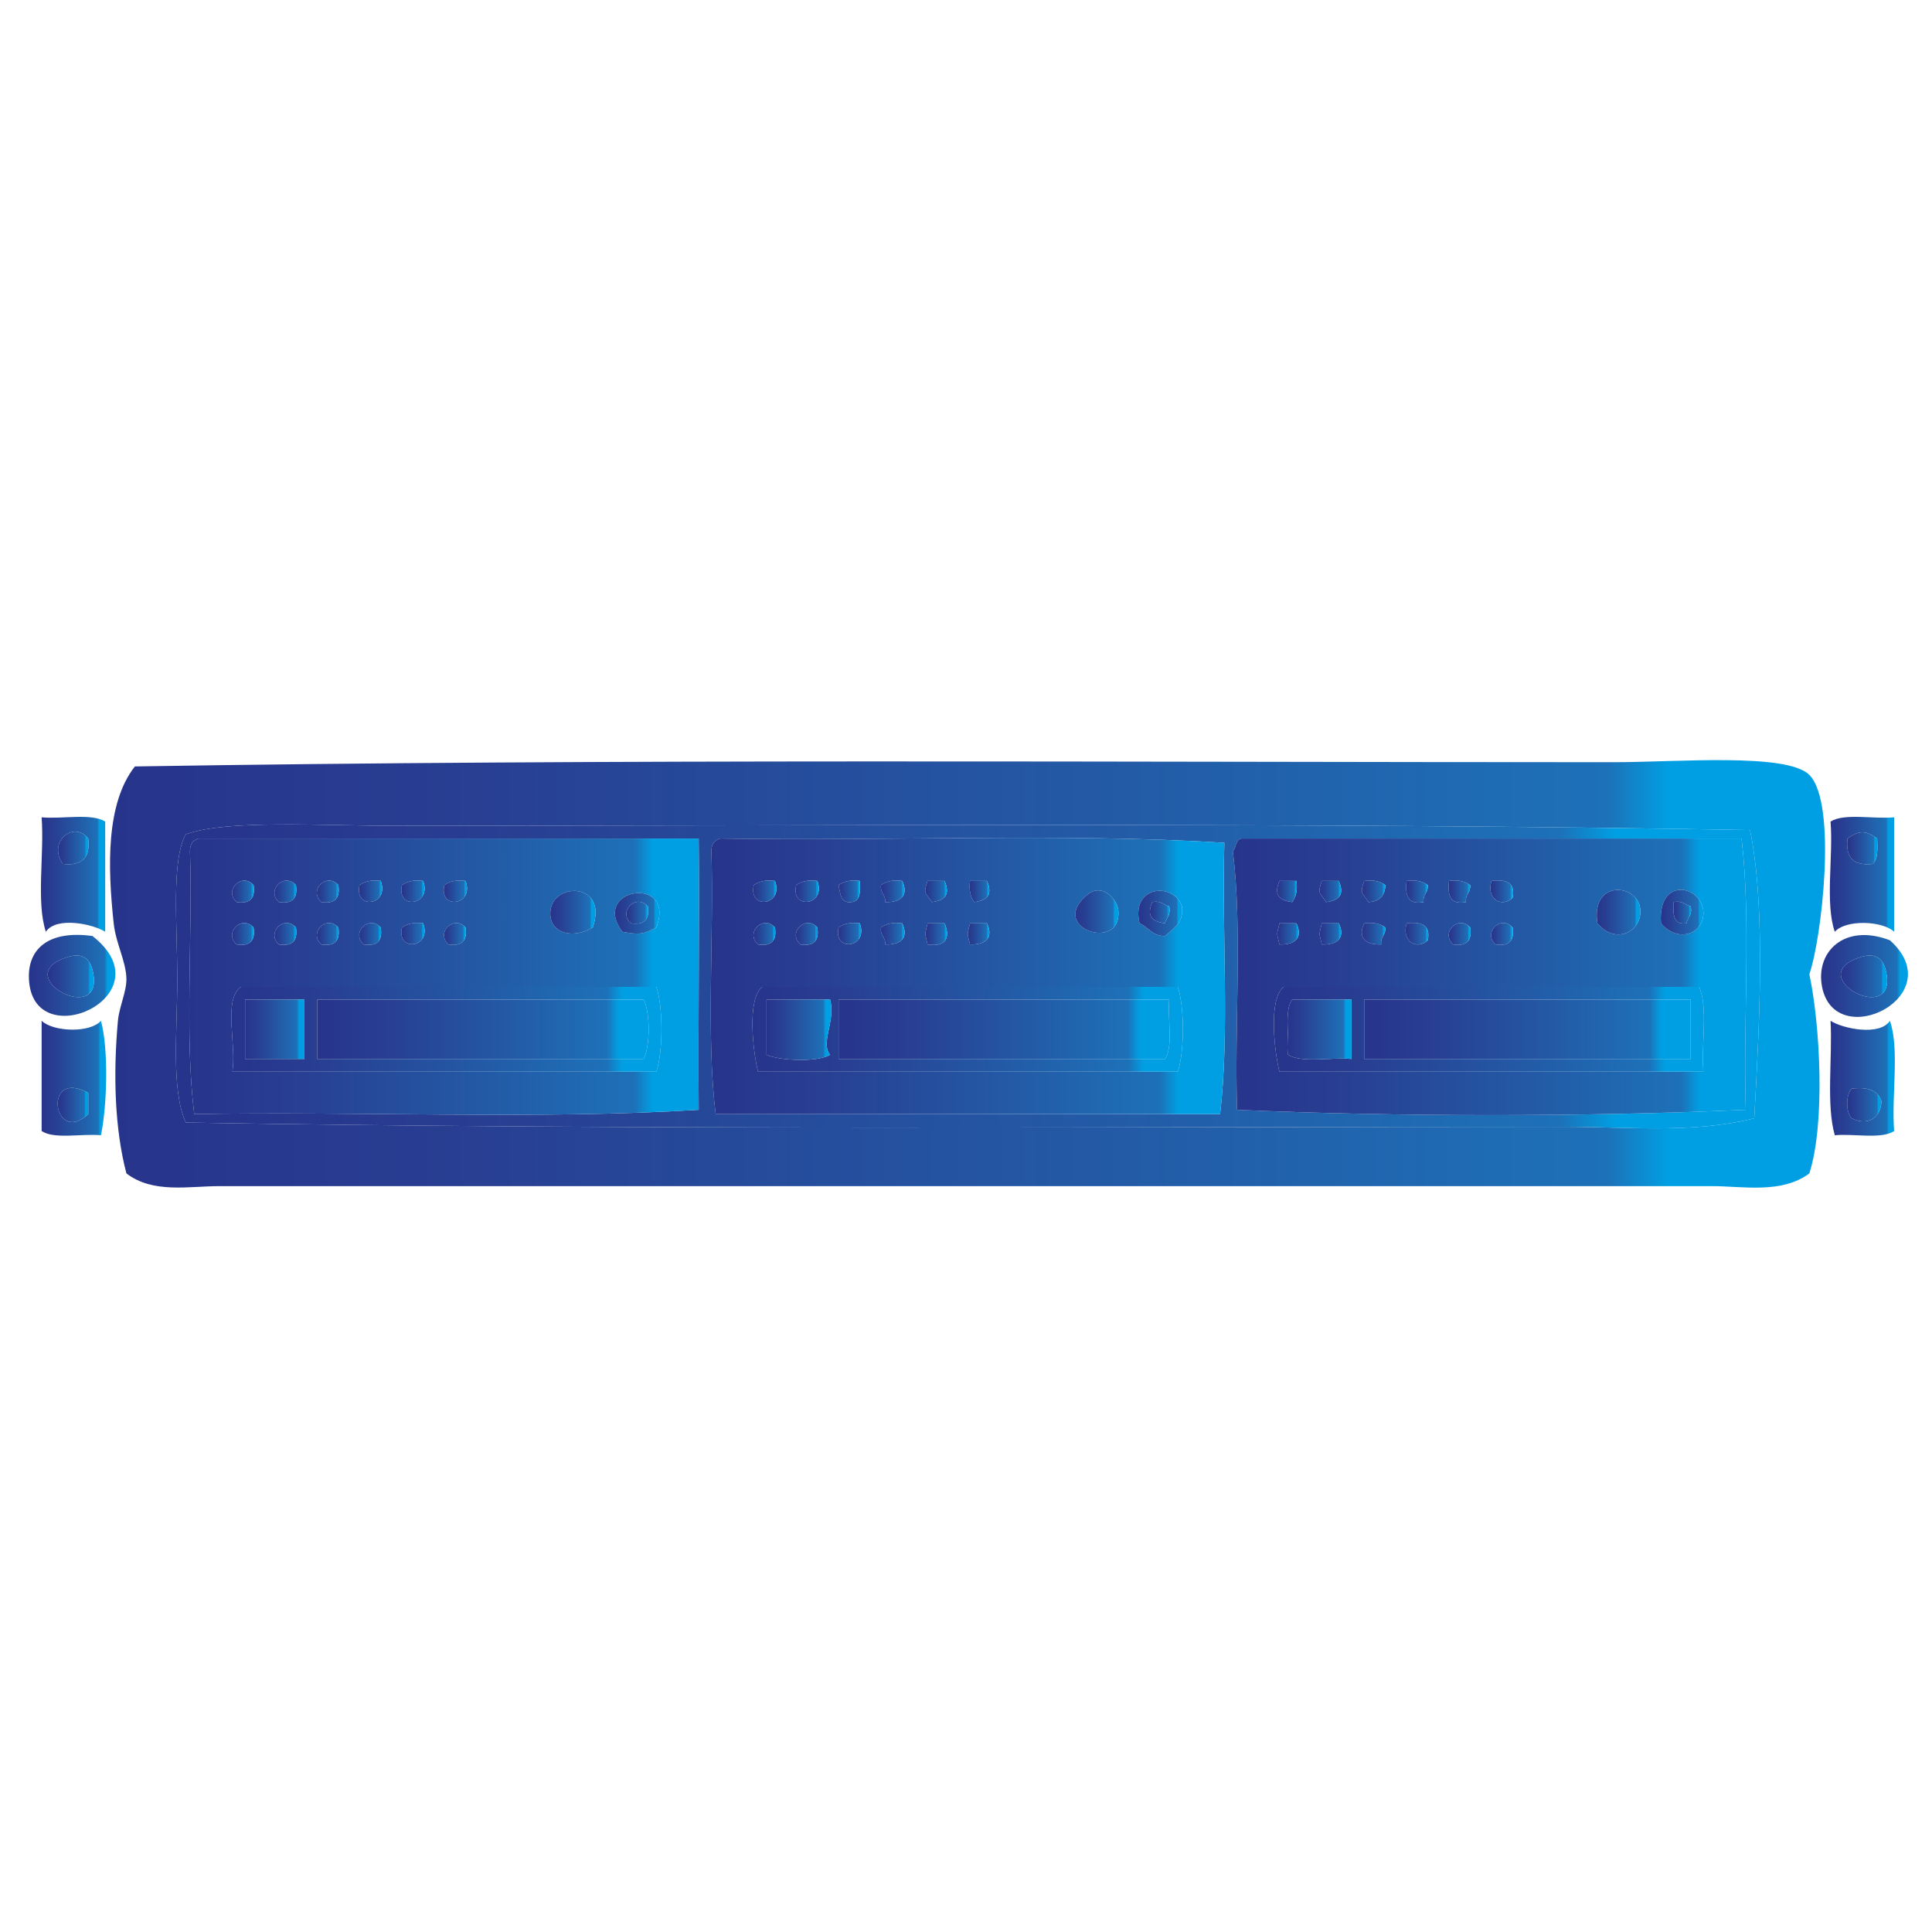 <?xml version="1.0" encoding="utf-8"?>
<!-- Generator: Adobe Illustrator 15.0.0, SVG Export Plug-In  -->
<!DOCTYPE svg PUBLIC "-//W3C//DTD SVG 1.1//EN" "http://www.w3.org/Graphics/SVG/1.1/DTD/svg11.dtd">
<svg version="1.1"
	 xmlns="http://www.w3.org/2000/svg" xmlns:xlink="http://www.w3.org/1999/xlink" xmlns:a="http://ns.adobe.com/AdobeSVGViewerExtensions/3.0/"
	 x="0px" y="0px" width="709px" height="709px" viewBox="-10.593 -278.951 709 709"
	 enable-background="new -10.593 -278.951 709 709" xml:space="preserve">
<defs>
</defs>
<linearGradient id="SVGID_1_" gradientUnits="userSpaceOnUse" x1="29.786" y1="78.444" x2="659.16" y2="78.444">
	<stop  offset="0" style="stop-color:#27348B"/>
	<stop  offset="0.213" style="stop-color:#283F92"/>
	<stop  offset="0.649" style="stop-color:#225FAA"/>
	<stop  offset="0.873" style="stop-color:#1D71B8"/>
	<stop  offset="0.909" style="stop-color:#009FE3"/>
</linearGradient>
<path fill-rule="evenodd" clip-rule="evenodd" fill="url(#SVGID_1_)" d="M653.399,78.546c3.992,18.752,5.88,54.701,0,73.117
	c-10.174,7.6-24.487,4.667-35.78,4.667c-178.899,0-366.099,0-547.599,0c-11.352,0-24.473,2.82-34.225-4.667
	c-4.214-16.04-4.943-35.915-3.112-56.004c0.474-5.192,3.249-10.833,3.112-15.558c-0.184-6.414-3.86-12.743-4.667-20.223
	c-2.227-20.674-2.877-43.99,7.779-57.56c174.143-2.838,360.507-1.556,542.931-1.556c22.821,0,63.386-3.552,71.562,4.667
	C663.769,15.858,657.837,66.001,653.399,78.546z M133.803,24.098c-26.046,0-60.977-2.345-76.228,3.112
	c-5.354,9.651-3.112,33.316-3.112,52.892c0,19.747-2.32,40.579,3.112,52.894c164.687,2.844,340.427,1.556,505.596,1.556
	c23.335,0,47.491,2.567,70.005-3.111c1.709-31.32,4.438-77-1.556-105.786C472.132,22.816,296.395,24.098,133.803,24.098z"/>
<linearGradient id="SVGID_2_" gradientUnits="userSpaceOnUse" x1="4.423" y1="41.905" x2="28.017" y2="41.905">
	<stop  offset="0" style="stop-color:#27348B"/>
	<stop  offset="0.213" style="stop-color:#283F92"/>
	<stop  offset="0.649" style="stop-color:#225FAA"/>
	<stop  offset="0.873" style="stop-color:#1D71B8"/>
	<stop  offset="0.909" style="stop-color:#009FE3"/>
</linearGradient>
<path fill-rule="evenodd" clip-rule="evenodd" fill="url(#SVGID_2_)" d="M4.682,20.987c7.583,0.716,18.223-1.628,23.335,1.556
	c0,13.481,0,26.966,0,40.448c-4.496-2.897-18.02-5.704-21.78,0C2.622,52.088,5.709,34.479,4.682,20.987z M12.46,38.1
	c7.046,0.823,10.157-2.289,9.334-9.334C16.343,21.932,6.773,30.224,12.46,38.1z"/>
<linearGradient id="SVGID_3_" gradientUnits="userSpaceOnUse" x1="660.918" y1="41.905" x2="684.512" y2="41.905">
	<stop  offset="0" style="stop-color:#27348B"/>
	<stop  offset="0.213" style="stop-color:#283F92"/>
	<stop  offset="0.649" style="stop-color:#225FAA"/>
	<stop  offset="0.873" style="stop-color:#1D71B8"/>
	<stop  offset="0.909" style="stop-color:#009FE3"/>
</linearGradient>
<path fill-rule="evenodd" clip-rule="evenodd" fill="url(#SVGID_3_)" d="M684.512,20.987c0,14.001,0,28.002,0,42.003
	c-4.216-4.041-17.656-4.606-21.779,0c-3.616-10.385-0.53-27.474-1.556-40.448C666.29,19.358,676.93,21.703,684.512,20.987z
	 M667.4,28.765c-0.823,7.046,2.288,10.158,9.334,9.334c1.792-1.838,1.761-5.5,1.556-9.334
	C674.033,25.727,671.656,25.727,667.4,28.765z"/>
<linearGradient id="SVGID_4_" gradientUnits="userSpaceOnUse" x1="53.971" y1="79.364" x2="635.302" y2="79.364">
	<stop  offset="0" style="stop-color:#27348B"/>
	<stop  offset="0.213" style="stop-color:#283F92"/>
	<stop  offset="0.649" style="stop-color:#225FAA"/>
	<stop  offset="0.873" style="stop-color:#1D71B8"/>
	<stop  offset="0.909" style="stop-color:#009FE3"/>
</linearGradient>
<path fill-rule="evenodd" clip-rule="evenodd" fill="url(#SVGID_4_)" d="M631.62,25.654c5.994,28.786,3.265,74.466,1.556,105.786
	c-22.514,5.679-46.67,3.111-70.005,3.111c-165.169,0-340.909,1.288-505.596-1.556c-5.432-12.314-3.112-33.146-3.112-52.894
	c0-19.576-2.242-43.241,3.112-52.892c15.251-5.457,50.182-3.112,76.228-3.112C296.395,24.098,472.132,22.816,631.62,25.654z
	 M59.13,33.432c1.013,31.658-2.042,67.381,1.556,96.452c61.197-1.03,126.52,2.066,185.127-1.557
	c-0.208-32.478,0.286-72.146,0-99.563c-61.191,0-122.38,0-183.571,0C60.288,29.403,59.063,30.771,59.13,33.432z M250.479,33.432
	c0.97,31.699-1.983,67.322,1.556,96.452c61.708,0,123.417,0,185.126,0c3.544-30.161,0.58-66.832,1.556-99.563
	c-58.606-3.622-123.929-0.525-185.125-1.556C251.634,29.403,250.41,30.771,250.479,33.432z M441.828,33.432
	c3.596,28.556,0.542,63.759,1.556,94.896c58.611,2.593,128.068,2.593,186.681,0c-1.015-32.69,2.043-69.455-1.556-99.563
	c-61.19,0-122.38,0-183.569,0C442.751,29.171,443.165,32.177,441.828,33.432z"/>
<linearGradient id="SVGID_5_" gradientUnits="userSpaceOnUse" x1="10.715" y1="32.229" x2="21.923" y2="32.229">
	<stop  offset="0" style="stop-color:#27348B"/>
	<stop  offset="0.213" style="stop-color:#283F92"/>
	<stop  offset="0.649" style="stop-color:#225FAA"/>
	<stop  offset="0.873" style="stop-color:#1D71B8"/>
	<stop  offset="0.909" style="stop-color:#009FE3"/>
</linearGradient>
<path fill-rule="evenodd" clip-rule="evenodd" fill="url(#SVGID_5_)" d="M21.794,28.765c0.823,7.046-2.288,10.158-9.334,9.334
	C6.773,30.224,16.343,21.932,21.794,28.765z"/>
<linearGradient id="SVGID_6_" gradientUnits="userSpaceOnUse" x1="667.271" y1="32.358" x2="678.385" y2="32.358">
	<stop  offset="0" style="stop-color:#27348B"/>
	<stop  offset="0.213" style="stop-color:#283F92"/>
	<stop  offset="0.649" style="stop-color:#225FAA"/>
	<stop  offset="0.873" style="stop-color:#1D71B8"/>
	<stop  offset="0.909" style="stop-color:#009FE3"/>
</linearGradient>
<path fill-rule="evenodd" clip-rule="evenodd" fill="url(#SVGID_6_)" d="M678.29,28.765c0.205,3.834,0.236,7.496-1.556,9.334
	c-7.046,0.823-10.157-2.289-9.334-9.334C671.656,25.727,674.033,25.727,678.29,28.765z"/>
<linearGradient id="SVGID_7_" gradientUnits="userSpaceOnUse" x1="58.876" y1="79.455" x2="245.905" y2="79.455">
	<stop  offset="0" style="stop-color:#27348B"/>
	<stop  offset="0.213" style="stop-color:#283F92"/>
	<stop  offset="0.649" style="stop-color:#225FAA"/>
	<stop  offset="0.873" style="stop-color:#1D71B8"/>
	<stop  offset="0.909" style="stop-color:#009FE3"/>
</linearGradient>
<path fill-rule="evenodd" clip-rule="evenodd" fill="url(#SVGID_7_)" d="M62.242,28.765c61.191,0,122.38,0,183.571,0
	c0.286,27.416-0.208,67.085,0,99.563c-58.607,3.623-123.93,0.526-185.127,1.557c-3.598-29.071-0.542-64.794-1.556-96.452
	C59.063,30.771,60.288,29.403,62.242,28.765z M76.243,52.101c4.871,0.722,6.946-1.352,6.223-6.223
	C78.178,41.036,71.402,47.813,76.243,52.101z M91.799,52.101c4.871,0.722,6.946-1.352,6.223-6.223
	C93.735,41.036,86.959,47.813,91.799,52.101z M107.356,52.101c4.871,0.722,6.946-1.352,6.223-6.223
	C109.292,41.036,102.516,47.813,107.356,52.101z M121.357,45.877c-2.078,9.237,11.133,7.493,7.779-1.556
	C125.529,43.827,123.164,44.571,121.357,45.877z M136.914,45.877c-2.078,9.237,11.132,7.493,7.778-1.556
	C141.086,43.827,138.72,44.571,136.914,45.877z M152.471,45.877c-2.078,9.237,11.133,7.493,7.778-1.556
	C156.642,43.827,154.277,44.571,152.471,45.877z M191.362,56.767c0.389,7.028,8.54,8.839,15.558,4.667
	C213.028,44.137,190.692,44.594,191.362,56.767z M217.811,62.99c5.934,1.104,7.491,1.033,12.445-1.556
	C237.718,41.946,205.748,46.928,217.811,62.99z M76.243,67.657c4.871,0.722,6.946-1.352,6.223-6.222
	C78.178,56.593,71.402,63.37,76.243,67.657z M91.799,67.657c4.871,0.722,6.946-1.352,6.223-6.222
	C93.735,56.593,86.959,63.37,91.799,67.657z M107.356,67.657c4.871,0.722,6.946-1.352,6.223-6.222
	C109.292,56.593,102.516,63.37,107.356,67.657z M122.913,67.657c4.871,0.722,6.946-1.352,6.223-6.222
	C124.849,56.593,118.073,63.37,122.913,67.657z M136.914,61.435c-2.078,9.236,11.132,7.493,7.778-1.556
	C141.086,59.383,138.72,60.127,136.914,61.435z M154.026,67.657c4.871,0.722,6.946-1.352,6.223-6.222
	C155.961,56.593,149.186,63.37,154.026,67.657z M77.798,83.213c-6.597,4.81-1.51,21.308-3.111,31.114c51.857,0,103.712,0,155.568,0
	c2.525-7.169,2.525-23.944,0-31.114C179.437,83.213,128.618,83.213,77.798,83.213z"/>
<linearGradient id="SVGID_8_" gradientUnits="userSpaceOnUse" x1="250.238" y1="79.195" x2="438.959" y2="79.195">
	<stop  offset="0" style="stop-color:#27348B"/>
	<stop  offset="0.213" style="stop-color:#283F92"/>
	<stop  offset="0.649" style="stop-color:#225FAA"/>
	<stop  offset="0.873" style="stop-color:#1D71B8"/>
	<stop  offset="0.909" style="stop-color:#009FE3"/>
</linearGradient>
<path fill-rule="evenodd" clip-rule="evenodd" fill="url(#SVGID_8_)" d="M253.591,28.765c61.197,1.03,126.519-2.066,185.125,1.556
	c-0.976,32.731,1.988,69.402-1.556,99.563c-61.709,0-123.418,0-185.126,0c-3.539-29.13-0.585-64.753-1.556-96.452
	C250.41,30.771,251.634,29.403,253.591,28.765z M266.037,45.877c-2.081,9.237,11.132,7.493,7.777-1.556
	C270.207,43.827,267.841,44.571,266.037,45.877z M281.593,45.877c-2.079,9.237,11.133,7.493,7.779-1.556
	C285.763,43.827,283.397,44.571,281.593,45.877z M297.15,45.877c0.653,2.975,0.562,6.697,4.666,6.223
	c3.401-0.228,3.34-3.92,3.111-7.779C301.32,43.827,298.955,44.571,297.15,45.877z M312.707,45.877
	c-0.35,2.941,1.753,3.434,1.556,6.223c6.49,0.174,8.474-3.045,6.223-7.779C316.877,43.827,314.511,44.571,312.707,45.877z
	 M331.375,52.101c5.46-0.687,6.596-3.28,4.667-7.779c-2.075,0-4.148,0-6.223,0C328.09,49.207,329.09,48.433,331.375,52.101z
	 M346.932,52.101c5.459-0.687,6.596-3.28,4.666-7.779c-2.075,0-4.148,0-6.222,0C344.879,47.929,345.625,50.295,346.932,52.101z
	 M399.824,55.211c-0.318-3.679-5.318-10.063-10.889-6.222C372.972,61.461,401.167,70.796,399.824,55.211z M407.602,59.879
	c3.285,1.382,4.598,4.737,9.335,4.667c2.935-2.768,6.887-4.521,6.223-10.89C420.066,44.599,404.247,46.036,407.602,59.879z
	 M267.592,67.657c4.871,0.722,6.943-1.352,6.222-6.222C269.527,56.593,262.749,63.37,267.592,67.657z M283.148,67.657
	c4.871,0.722,6.943-1.352,6.223-6.222C285.084,56.593,278.306,63.37,283.148,67.657z M297.15,61.435
	c-2.081,9.236,11.132,7.493,7.777-1.556C301.32,59.383,298.955,60.127,297.15,61.435z M312.707,61.435
	c-0.35,2.941,1.753,3.434,1.556,6.222c6.49,0.175,8.474-3.044,6.223-7.778C316.877,59.383,314.511,60.127,312.707,61.435z
	 M329.819,67.657c7.443,1.128,8.177-3.342,6.223-7.778c-2.075,0-4.148,0-6.223,0C328.728,64.667,328.728,62.869,329.819,67.657z
	 M345.376,67.657c6.489,0.175,8.474-3.044,6.222-7.778c-2.075,0-4.148,0-6.222,0C344.285,64.667,344.285,62.869,345.376,67.657z
	 M269.148,83.213c-5.779,4.408-3.323,24.226-1.556,31.114c51.337,0,102.675,0,154.012,0c2.524-7.169,2.524-23.944,0-31.114
	C370.785,83.213,319.966,83.213,269.148,83.213z"/>
<linearGradient id="SVGID_9_" gradientUnits="userSpaceOnUse" x1="441.828" y1="79.518" x2="630.318" y2="79.518">
	<stop  offset="0" style="stop-color:#27348B"/>
	<stop  offset="0.213" style="stop-color:#283F92"/>
	<stop  offset="0.649" style="stop-color:#225FAA"/>
	<stop  offset="0.873" style="stop-color:#1D71B8"/>
	<stop  offset="0.909" style="stop-color:#009FE3"/>
</linearGradient>
<path fill-rule="evenodd" clip-rule="evenodd" fill="url(#SVGID_9_)" d="M444.939,28.765c61.189,0,122.379,0,183.569,0
	c3.599,30.108,0.541,66.872,1.556,99.563c-58.612,2.593-128.069,2.593-186.681,0c-1.014-31.137,2.04-66.34-1.556-94.896
	C443.165,32.177,442.751,29.171,444.939,28.765z M463.607,52.101c1.305-1.805,2.051-4.172,1.556-7.779c-2.075,0-4.148,0-6.223,0
	C457.008,48.82,458.146,51.414,463.607,52.101z M476.052,52.101c5.46-0.687,6.597-3.28,4.667-7.779c-2.075,0-4.148,0-6.223,0
	C472.767,49.207,473.767,48.433,476.052,52.101z M491.609,52.101c3.957-0.19,6.031-2.264,6.224-6.223
	c-1.807-1.306-4.173-2.051-7.779-1.556C488.325,49.207,489.325,48.433,491.609,52.101z M511.833,52.101
	c-0.35-2.941,1.754-3.434,1.556-6.223c-1.807-1.306-4.171-2.051-7.778-1.556C504.959,49.639,506.08,53.187,511.833,52.101z
	 M527.389,52.101c-0.349-2.941,1.753-3.434,1.556-6.223c-1.806-1.306-4.171-2.051-7.777-1.556
	C520.516,49.639,521.636,53.187,527.389,52.101z M544.502,50.545c1.084-5.753-2.463-6.873-7.779-6.223
	C534.739,51.165,540.64,54.221,544.502,50.545z M591.172,53.656c-1.808-8.298-17.925-9.581-15.558,6.223
	C582.922,68.544,592.994,62.024,591.172,53.656z M614.507,56.767c0.725-10.538-16.898-14.97-15.558,3.112
	C605.064,67.134,614.016,63.887,614.507,56.767z M458.94,67.657c6.49,0.175,8.474-3.044,6.223-7.778c-2.075,0-4.148,0-6.223,0
	C457.85,64.667,457.85,62.869,458.94,67.657z M474.497,67.657c6.49,0.175,8.475-3.044,6.223-7.778c-2.075,0-4.148,0-6.223,0
	C473.408,64.667,473.408,62.869,474.497,67.657z M496.276,67.657c-0.35-2.941,1.754-3.433,1.557-6.222
	c-1.807-1.307-4.173-2.051-7.779-1.556C487.8,64.613,489.785,67.832,496.276,67.657z M513.388,66.102
	c1.085-5.753-2.462-6.873-7.778-6.223C503.626,66.722,509.526,69.778,513.388,66.102z M522.723,67.657
	c4.868,0.722,6.943-1.352,6.222-6.222C524.656,56.593,517.878,63.37,522.723,67.657z M538.279,67.657
	c4.869,0.722,6.944-1.352,6.224-6.222C540.213,56.593,533.436,63.37,538.279,67.657z M460.496,83.213
	c-5.779,4.408-3.323,24.226-1.556,31.114c51.855,0,103.711,0,155.567,0c-0.842-10.049,1.804-23.584-1.556-31.114
	C562.131,83.213,511.313,83.213,460.496,83.213z"/>
<linearGradient id="SVGID_10_" gradientUnits="userSpaceOnUse" x1="74.569" y1="48.222" x2="82.606" y2="48.222">
	<stop  offset="0" style="stop-color:#27348B"/>
	<stop  offset="0.213" style="stop-color:#283F92"/>
	<stop  offset="0.649" style="stop-color:#225FAA"/>
	<stop  offset="0.873" style="stop-color:#1D71B8"/>
	<stop  offset="0.909" style="stop-color:#009FE3"/>
</linearGradient>
<path fill-rule="evenodd" clip-rule="evenodd" fill="url(#SVGID_10_)" d="M82.465,45.877c0.723,4.871-1.352,6.945-6.223,6.223
	C71.402,47.813,78.178,41.036,82.465,45.877z"/>
<linearGradient id="SVGID_11_" gradientUnits="userSpaceOnUse" x1="90.126" y1="48.222" x2="98.162" y2="48.222">
	<stop  offset="0" style="stop-color:#27348B"/>
	<stop  offset="0.213" style="stop-color:#283F92"/>
	<stop  offset="0.649" style="stop-color:#225FAA"/>
	<stop  offset="0.873" style="stop-color:#1D71B8"/>
	<stop  offset="0.909" style="stop-color:#009FE3"/>
</linearGradient>
<path fill-rule="evenodd" clip-rule="evenodd" fill="url(#SVGID_11_)" d="M98.022,45.877c0.723,4.871-1.352,6.945-6.223,6.223
	C86.959,47.813,93.735,41.036,98.022,45.877z"/>
<linearGradient id="SVGID_12_" gradientUnits="userSpaceOnUse" x1="105.683" y1="48.222" x2="113.719" y2="48.222">
	<stop  offset="0" style="stop-color:#27348B"/>
	<stop  offset="0.213" style="stop-color:#283F92"/>
	<stop  offset="0.649" style="stop-color:#225FAA"/>
	<stop  offset="0.873" style="stop-color:#1D71B8"/>
	<stop  offset="0.909" style="stop-color:#009FE3"/>
</linearGradient>
<path fill-rule="evenodd" clip-rule="evenodd" fill="url(#SVGID_12_)" d="M113.579,45.877c0.723,4.871-1.353,6.945-6.223,6.223
	C102.516,47.813,109.292,41.036,113.579,45.877z"/>
<linearGradient id="SVGID_13_" gradientUnits="userSpaceOnUse" x1="121.134" y1="48.09" x2="129.684" y2="48.09">
	<stop  offset="0" style="stop-color:#27348B"/>
	<stop  offset="0.213" style="stop-color:#283F92"/>
	<stop  offset="0.649" style="stop-color:#225FAA"/>
	<stop  offset="0.873" style="stop-color:#1D71B8"/>
	<stop  offset="0.909" style="stop-color:#009FE3"/>
</linearGradient>
<path fill-rule="evenodd" clip-rule="evenodd" fill="url(#SVGID_13_)" d="M129.136,44.322c3.354,9.048-9.857,10.793-7.779,1.556
	C123.164,44.571,125.529,43.827,129.136,44.322z"/>
<linearGradient id="SVGID_14_" gradientUnits="userSpaceOnUse" x1="136.691" y1="48.09" x2="145.241" y2="48.09">
	<stop  offset="0" style="stop-color:#27348B"/>
	<stop  offset="0.213" style="stop-color:#283F92"/>
	<stop  offset="0.649" style="stop-color:#225FAA"/>
	<stop  offset="0.873" style="stop-color:#1D71B8"/>
	<stop  offset="0.909" style="stop-color:#009FE3"/>
</linearGradient>
<path fill-rule="evenodd" clip-rule="evenodd" fill="url(#SVGID_14_)" d="M144.692,44.322c3.354,9.048-9.856,10.793-7.778,1.556
	C138.72,44.571,141.086,43.827,144.692,44.322z"/>
<linearGradient id="SVGID_15_" gradientUnits="userSpaceOnUse" x1="152.248" y1="48.09" x2="160.797" y2="48.09">
	<stop  offset="0" style="stop-color:#27348B"/>
	<stop  offset="0.213" style="stop-color:#283F92"/>
	<stop  offset="0.649" style="stop-color:#225FAA"/>
	<stop  offset="0.873" style="stop-color:#1D71B8"/>
	<stop  offset="0.909" style="stop-color:#009FE3"/>
</linearGradient>
<path fill-rule="evenodd" clip-rule="evenodd" fill="url(#SVGID_15_)" d="M160.249,44.322c3.354,9.048-9.856,10.793-7.778,1.556
	C154.277,44.571,156.642,43.827,160.249,44.322z"/>
<linearGradient id="SVGID_16_" gradientUnits="userSpaceOnUse" x1="265.813" y1="48.09" x2="274.362" y2="48.09">
	<stop  offset="0" style="stop-color:#27348B"/>
	<stop  offset="0.213" style="stop-color:#283F92"/>
	<stop  offset="0.649" style="stop-color:#225FAA"/>
	<stop  offset="0.873" style="stop-color:#1D71B8"/>
	<stop  offset="0.909" style="stop-color:#009FE3"/>
</linearGradient>
<path fill-rule="evenodd" clip-rule="evenodd" fill="url(#SVGID_16_)" d="M273.814,44.322c3.354,9.048-9.858,10.793-7.777,1.556
	C267.841,44.571,270.207,43.827,273.814,44.322z"/>
<linearGradient id="SVGID_17_" gradientUnits="userSpaceOnUse" x1="281.37" y1="48.09" x2="289.92" y2="48.09">
	<stop  offset="0" style="stop-color:#27348B"/>
	<stop  offset="0.213" style="stop-color:#283F92"/>
	<stop  offset="0.649" style="stop-color:#225FAA"/>
	<stop  offset="0.873" style="stop-color:#1D71B8"/>
	<stop  offset="0.909" style="stop-color:#009FE3"/>
</linearGradient>
<path fill-rule="evenodd" clip-rule="evenodd" fill="url(#SVGID_17_)" d="M289.372,44.322c3.354,9.048-9.858,10.793-7.779,1.556
	C283.397,44.571,285.763,43.827,289.372,44.322z"/>
<linearGradient id="SVGID_18_" gradientUnits="userSpaceOnUse" x1="297.15" y1="48.155" x2="305.019" y2="48.155">
	<stop  offset="0" style="stop-color:#27348B"/>
	<stop  offset="0.213" style="stop-color:#283F92"/>
	<stop  offset="0.649" style="stop-color:#225FAA"/>
	<stop  offset="0.873" style="stop-color:#1D71B8"/>
	<stop  offset="0.909" style="stop-color:#009FE3"/>
</linearGradient>
<path fill-rule="evenodd" clip-rule="evenodd" fill="url(#SVGID_18_)" d="M304.928,44.322c0.229,3.859,0.29,7.551-3.111,7.779
	c-4.104,0.474-4.013-3.249-4.666-6.223C298.955,44.571,301.32,43.827,304.928,44.322z"/>
<linearGradient id="SVGID_19_" gradientUnits="userSpaceOnUse" x1="312.668" y1="48.137" x2="321.377" y2="48.137">
	<stop  offset="0" style="stop-color:#27348B"/>
	<stop  offset="0.213" style="stop-color:#283F92"/>
	<stop  offset="0.649" style="stop-color:#225FAA"/>
	<stop  offset="0.873" style="stop-color:#1D71B8"/>
	<stop  offset="0.909" style="stop-color:#009FE3"/>
</linearGradient>
<path fill-rule="evenodd" clip-rule="evenodd" fill="url(#SVGID_19_)" d="M320.485,44.322c2.251,4.734,0.267,7.953-6.223,7.779
	c0.198-2.79-1.905-3.282-1.556-6.223C314.511,44.571,316.877,43.827,320.485,44.322z"/>
<linearGradient id="SVGID_20_" gradientUnits="userSpaceOnUse" x1="328.945" y1="48.211" x2="336.916" y2="48.211">
	<stop  offset="0" style="stop-color:#27348B"/>
	<stop  offset="0.213" style="stop-color:#283F92"/>
	<stop  offset="0.649" style="stop-color:#225FAA"/>
	<stop  offset="0.873" style="stop-color:#1D71B8"/>
	<stop  offset="0.909" style="stop-color:#009FE3"/>
</linearGradient>
<path fill-rule="evenodd" clip-rule="evenodd" fill="url(#SVGID_20_)" d="M329.819,44.322c2.074,0,4.147,0,6.223,0
	c1.929,4.499,0.793,7.092-4.667,7.779C329.09,48.433,328.09,49.207,329.819,44.322z"/>
<linearGradient id="SVGID_21_" gradientUnits="userSpaceOnUse" x1="345.221" y1="48.211" x2="352.473" y2="48.211">
	<stop  offset="0" style="stop-color:#27348B"/>
	<stop  offset="0.213" style="stop-color:#283F92"/>
	<stop  offset="0.649" style="stop-color:#225FAA"/>
	<stop  offset="0.873" style="stop-color:#1D71B8"/>
	<stop  offset="0.909" style="stop-color:#009FE3"/>
</linearGradient>
<path fill-rule="evenodd" clip-rule="evenodd" fill="url(#SVGID_21_)" d="M345.376,44.322c2.073,0,4.146,0,6.222,0
	c1.93,4.499,0.793,7.092-4.666,7.779C345.625,50.295,344.879,47.929,345.376,44.322z"/>
<linearGradient id="SVGID_22_" gradientUnits="userSpaceOnUse" x1="458.064" y1="48.211" x2="465.317" y2="48.211">
	<stop  offset="0" style="stop-color:#27348B"/>
	<stop  offset="0.213" style="stop-color:#283F92"/>
	<stop  offset="0.649" style="stop-color:#225FAA"/>
	<stop  offset="0.873" style="stop-color:#1D71B8"/>
	<stop  offset="0.909" style="stop-color:#009FE3"/>
</linearGradient>
<path fill-rule="evenodd" clip-rule="evenodd" fill="url(#SVGID_22_)" d="M458.94,44.322c2.074,0,4.147,0,6.223,0
	c0.495,3.607-0.251,5.974-1.556,7.779C458.146,51.414,457.008,48.82,458.94,44.322z"/>
<linearGradient id="SVGID_23_" gradientUnits="userSpaceOnUse" x1="473.622" y1="48.211" x2="481.594" y2="48.211">
	<stop  offset="0" style="stop-color:#27348B"/>
	<stop  offset="0.213" style="stop-color:#283F92"/>
	<stop  offset="0.649" style="stop-color:#225FAA"/>
	<stop  offset="0.873" style="stop-color:#1D71B8"/>
	<stop  offset="0.909" style="stop-color:#009FE3"/>
</linearGradient>
<path fill-rule="evenodd" clip-rule="evenodd" fill="url(#SVGID_23_)" d="M474.497,44.322c2.074,0,4.147,0,6.223,0
	c1.93,4.499,0.793,7.092-4.667,7.779C473.767,48.433,472.767,49.207,474.497,44.322z"/>
<linearGradient id="SVGID_24_" gradientUnits="userSpaceOnUse" x1="489.179" y1="48.134" x2="497.832" y2="48.134">
	<stop  offset="0" style="stop-color:#27348B"/>
	<stop  offset="0.213" style="stop-color:#283F92"/>
	<stop  offset="0.649" style="stop-color:#225FAA"/>
	<stop  offset="0.873" style="stop-color:#1D71B8"/>
	<stop  offset="0.909" style="stop-color:#009FE3"/>
</linearGradient>
<path fill-rule="evenodd" clip-rule="evenodd" fill="url(#SVGID_24_)" d="M490.053,44.322c3.606-0.495,5.973,0.25,7.779,1.556
	c-0.192,3.959-2.267,6.033-6.224,6.223C489.325,48.433,488.325,49.207,490.053,44.322z"/>
<linearGradient id="SVGID_25_" gradientUnits="userSpaceOnUse" x1="505.446" y1="48.232" x2="513.402" y2="48.232">
	<stop  offset="0" style="stop-color:#27348B"/>
	<stop  offset="0.213" style="stop-color:#283F92"/>
	<stop  offset="0.649" style="stop-color:#225FAA"/>
	<stop  offset="0.873" style="stop-color:#1D71B8"/>
	<stop  offset="0.909" style="stop-color:#009FE3"/>
</linearGradient>
<path fill-rule="evenodd" clip-rule="evenodd" fill="url(#SVGID_25_)" d="M505.61,44.322c3.607-0.495,5.972,0.25,7.778,1.556
	c0.198,2.79-1.905,3.282-1.556,6.223C506.08,53.187,504.959,49.639,505.61,44.322z"/>
<linearGradient id="SVGID_26_" gradientUnits="userSpaceOnUse" x1="521.002" y1="48.232" x2="528.957" y2="48.232">
	<stop  offset="0" style="stop-color:#27348B"/>
	<stop  offset="0.213" style="stop-color:#283F92"/>
	<stop  offset="0.649" style="stop-color:#225FAA"/>
	<stop  offset="0.873" style="stop-color:#1D71B8"/>
	<stop  offset="0.909" style="stop-color:#009FE3"/>
</linearGradient>
<path fill-rule="evenodd" clip-rule="evenodd" fill="url(#SVGID_26_)" d="M521.167,44.322c3.606-0.495,5.972,0.25,7.777,1.556
	c0.197,2.79-1.904,3.282-1.556,6.223C521.636,53.187,520.516,49.639,521.167,44.322z"/>
<linearGradient id="SVGID_27_" gradientUnits="userSpaceOnUse" x1="536.326" y1="48.137" x2="544.698" y2="48.137">
	<stop  offset="0" style="stop-color:#27348B"/>
	<stop  offset="0.213" style="stop-color:#283F92"/>
	<stop  offset="0.649" style="stop-color:#225FAA"/>
	<stop  offset="0.873" style="stop-color:#1D71B8"/>
	<stop  offset="0.909" style="stop-color:#009FE3"/>
</linearGradient>
<path fill-rule="evenodd" clip-rule="evenodd" fill="url(#SVGID_27_)" d="M536.723,44.322c5.316-0.65,8.863,0.47,7.779,6.223
	C540.64,54.221,534.739,51.165,536.723,44.322z"/>
<linearGradient id="SVGID_28_" gradientUnits="userSpaceOnUse" x1="191.348" y1="55.821" x2="207.98" y2="55.821">
	<stop  offset="0" style="stop-color:#27348B"/>
	<stop  offset="0.213" style="stop-color:#283F92"/>
	<stop  offset="0.649" style="stop-color:#225FAA"/>
	<stop  offset="0.873" style="stop-color:#1D71B8"/>
	<stop  offset="0.909" style="stop-color:#009FE3"/>
</linearGradient>
<path fill-rule="evenodd" clip-rule="evenodd" fill="url(#SVGID_28_)" d="M206.92,61.435c-7.019,4.172-15.169,2.361-15.558-4.667
	C190.692,44.594,213.028,44.137,206.92,61.435z"/>
<linearGradient id="SVGID_29_" gradientUnits="userSpaceOnUse" x1="215.06" y1="56.218" x2="231.399" y2="56.218">
	<stop  offset="0" style="stop-color:#27348B"/>
	<stop  offset="0.213" style="stop-color:#283F92"/>
	<stop  offset="0.649" style="stop-color:#225FAA"/>
	<stop  offset="0.873" style="stop-color:#1D71B8"/>
	<stop  offset="0.909" style="stop-color:#009FE3"/>
</linearGradient>
<path fill-rule="evenodd" clip-rule="evenodd" fill="url(#SVGID_29_)" d="M230.255,61.435c-4.954,2.589-6.511,2.66-12.445,1.556
	C205.748,46.928,237.718,41.946,230.255,61.435z M220.922,59.879c4.871,0.721,6.942-1.353,6.223-6.223
	C222.857,48.814,216.079,55.591,220.922,59.879z"/>
<linearGradient id="SVGID_30_" gradientUnits="userSpaceOnUse" x1="384.026" y1="55.59" x2="399.871" y2="55.59">
	<stop  offset="0" style="stop-color:#27348B"/>
	<stop  offset="0.213" style="stop-color:#283F92"/>
	<stop  offset="0.649" style="stop-color:#225FAA"/>
	<stop  offset="0.873" style="stop-color:#1D71B8"/>
	<stop  offset="0.909" style="stop-color:#009FE3"/>
</linearGradient>
<path fill-rule="evenodd" clip-rule="evenodd" fill="url(#SVGID_30_)" d="M388.935,48.989c5.57-3.841,10.57,2.543,10.889,6.222
	C401.167,70.796,372.972,61.461,388.935,48.989z"/>
<linearGradient id="SVGID_31_" gradientUnits="userSpaceOnUse" x1="407.137" y1="56.243" x2="423.234" y2="56.243">
	<stop  offset="0" style="stop-color:#27348B"/>
	<stop  offset="0.213" style="stop-color:#283F92"/>
	<stop  offset="0.649" style="stop-color:#225FAA"/>
	<stop  offset="0.873" style="stop-color:#1D71B8"/>
	<stop  offset="0.909" style="stop-color:#009FE3"/>
</linearGradient>
<path fill-rule="evenodd" clip-rule="evenodd" fill="url(#SVGID_31_)" d="M423.16,53.656c0.664,6.368-3.288,8.122-6.223,10.89
	c-4.737,0.07-6.05-3.285-9.335-4.667C404.247,46.036,420.066,44.599,423.16,53.656z M416.937,59.879
	c0.489-2.103,2.214-2.972,1.556-6.223c-2.104-0.489-2.973-2.215-6.223-1.556C410.338,56.599,411.476,59.192,416.937,59.879z"/>
<linearGradient id="SVGID_32_" gradientUnits="userSpaceOnUse" x1="575.378" y1="55.805" x2="591.388" y2="55.805">
	<stop  offset="0" style="stop-color:#27348B"/>
	<stop  offset="0.213" style="stop-color:#283F92"/>
	<stop  offset="0.649" style="stop-color:#225FAA"/>
	<stop  offset="0.873" style="stop-color:#1D71B8"/>
	<stop  offset="0.909" style="stop-color:#009FE3"/>
</linearGradient>
<path fill-rule="evenodd" clip-rule="evenodd" fill="url(#SVGID_32_)" d="M575.615,59.879c-2.367-15.803,13.75-14.521,15.558-6.223
	C592.994,62.024,582.922,68.544,575.615,59.879z"/>
<linearGradient id="SVGID_33_" gradientUnits="userSpaceOnUse" x1="598.876" y1="55.777" x2="614.529" y2="55.777">
	<stop  offset="0" style="stop-color:#27348B"/>
	<stop  offset="0.213" style="stop-color:#283F92"/>
	<stop  offset="0.649" style="stop-color:#225FAA"/>
	<stop  offset="0.873" style="stop-color:#1D71B8"/>
	<stop  offset="0.909" style="stop-color:#009FE3"/>
</linearGradient>
<path fill-rule="evenodd" clip-rule="evenodd" fill="url(#SVGID_33_)" d="M598.95,59.879c-1.341-18.082,16.282-13.65,15.558-3.112
	C614.016,63.887,605.064,67.134,598.95,59.879z M608.285,59.879c0.488-2.103,2.213-2.972,1.556-6.223
	c-2.104-0.489-2.972-2.215-6.224-1.556C603.311,56.555,603.422,60.59,608.285,59.879z"/>
<linearGradient id="SVGID_34_" gradientUnits="userSpaceOnUse" x1="219.248" y1="56.001" x2="227.284" y2="56.001">
	<stop  offset="0" style="stop-color:#27348B"/>
	<stop  offset="0.213" style="stop-color:#283F92"/>
	<stop  offset="0.649" style="stop-color:#225FAA"/>
	<stop  offset="0.873" style="stop-color:#1D71B8"/>
	<stop  offset="0.909" style="stop-color:#009FE3"/>
</linearGradient>
<path fill-rule="evenodd" clip-rule="evenodd" fill="url(#SVGID_34_)" d="M227.145,53.656c0.72,4.87-1.352,6.944-6.223,6.223
	C216.079,55.591,222.857,48.814,227.145,53.656z"/>
<linearGradient id="SVGID_35_" gradientUnits="userSpaceOnUse" x1="411.394" y1="55.916" x2="418.64" y2="55.916">
	<stop  offset="0" style="stop-color:#27348B"/>
	<stop  offset="0.213" style="stop-color:#283F92"/>
	<stop  offset="0.649" style="stop-color:#225FAA"/>
	<stop  offset="0.873" style="stop-color:#1D71B8"/>
	<stop  offset="0.909" style="stop-color:#009FE3"/>
</linearGradient>
<path fill-rule="evenodd" clip-rule="evenodd" fill="url(#SVGID_35_)" d="M412.27,52.101c3.25-0.659,4.118,1.066,6.223,1.556
	c0.658,3.251-1.066,4.12-1.556,6.223C411.476,59.192,410.338,56.599,412.27,52.101z"/>
<linearGradient id="SVGID_36_" gradientUnits="userSpaceOnUse" x1="603.517" y1="55.956" x2="609.988" y2="55.956">
	<stop  offset="0" style="stop-color:#27348B"/>
	<stop  offset="0.213" style="stop-color:#283F92"/>
	<stop  offset="0.649" style="stop-color:#225FAA"/>
	<stop  offset="0.873" style="stop-color:#1D71B8"/>
	<stop  offset="0.909" style="stop-color:#009FE3"/>
</linearGradient>
<path fill-rule="evenodd" clip-rule="evenodd" fill="url(#SVGID_36_)" d="M603.617,52.101c3.252-0.659,4.119,1.066,6.224,1.556
	c0.657,3.251-1.067,4.12-1.556,6.223C603.422,60.59,603.311,56.555,603.617,52.101z"/>
<linearGradient id="SVGID_37_" gradientUnits="userSpaceOnUse" x1="74.569" y1="63.779" x2="82.606" y2="63.779">
	<stop  offset="0" style="stop-color:#27348B"/>
	<stop  offset="0.213" style="stop-color:#283F92"/>
	<stop  offset="0.649" style="stop-color:#225FAA"/>
	<stop  offset="0.873" style="stop-color:#1D71B8"/>
	<stop  offset="0.909" style="stop-color:#009FE3"/>
</linearGradient>
<path fill-rule="evenodd" clip-rule="evenodd" fill="url(#SVGID_37_)" d="M82.465,61.435c0.723,4.871-1.352,6.944-6.223,6.222
	C71.402,63.37,78.178,56.593,82.465,61.435z"/>
<linearGradient id="SVGID_38_" gradientUnits="userSpaceOnUse" x1="90.126" y1="63.779" x2="98.162" y2="63.779">
	<stop  offset="0" style="stop-color:#27348B"/>
	<stop  offset="0.213" style="stop-color:#283F92"/>
	<stop  offset="0.649" style="stop-color:#225FAA"/>
	<stop  offset="0.873" style="stop-color:#1D71B8"/>
	<stop  offset="0.909" style="stop-color:#009FE3"/>
</linearGradient>
<path fill-rule="evenodd" clip-rule="evenodd" fill="url(#SVGID_38_)" d="M98.022,61.435c0.723,4.871-1.352,6.944-6.223,6.222
	C86.959,63.37,93.735,56.593,98.022,61.435z"/>
<linearGradient id="SVGID_39_" gradientUnits="userSpaceOnUse" x1="105.683" y1="63.779" x2="113.719" y2="63.779">
	<stop  offset="0" style="stop-color:#27348B"/>
	<stop  offset="0.213" style="stop-color:#283F92"/>
	<stop  offset="0.649" style="stop-color:#225FAA"/>
	<stop  offset="0.873" style="stop-color:#1D71B8"/>
	<stop  offset="0.909" style="stop-color:#009FE3"/>
</linearGradient>
<path fill-rule="evenodd" clip-rule="evenodd" fill="url(#SVGID_39_)" d="M113.579,61.435c0.723,4.871-1.353,6.944-6.223,6.222
	C102.516,63.37,109.292,56.593,113.579,61.435z"/>
<linearGradient id="SVGID_40_" gradientUnits="userSpaceOnUse" x1="121.24" y1="63.779" x2="129.276" y2="63.779">
	<stop  offset="0" style="stop-color:#27348B"/>
	<stop  offset="0.213" style="stop-color:#283F92"/>
	<stop  offset="0.649" style="stop-color:#225FAA"/>
	<stop  offset="0.873" style="stop-color:#1D71B8"/>
	<stop  offset="0.909" style="stop-color:#009FE3"/>
</linearGradient>
<path fill-rule="evenodd" clip-rule="evenodd" fill="url(#SVGID_40_)" d="M129.136,61.435c0.723,4.871-1.352,6.944-6.223,6.222
	C118.073,63.37,124.849,56.593,129.136,61.435z"/>
<linearGradient id="SVGID_41_" gradientUnits="userSpaceOnUse" x1="136.691" y1="63.647" x2="145.241" y2="63.647">
	<stop  offset="0" style="stop-color:#27348B"/>
	<stop  offset="0.213" style="stop-color:#283F92"/>
	<stop  offset="0.649" style="stop-color:#225FAA"/>
	<stop  offset="0.873" style="stop-color:#1D71B8"/>
	<stop  offset="0.909" style="stop-color:#009FE3"/>
</linearGradient>
<path fill-rule="evenodd" clip-rule="evenodd" fill="url(#SVGID_41_)" d="M144.692,59.879c3.354,9.048-9.856,10.792-7.778,1.556
	C138.72,60.127,141.086,59.383,144.692,59.879z"/>
<linearGradient id="SVGID_42_" gradientUnits="userSpaceOnUse" x1="152.353" y1="63.779" x2="160.389" y2="63.779">
	<stop  offset="0" style="stop-color:#27348B"/>
	<stop  offset="0.213" style="stop-color:#283F92"/>
	<stop  offset="0.649" style="stop-color:#225FAA"/>
	<stop  offset="0.873" style="stop-color:#1D71B8"/>
	<stop  offset="0.909" style="stop-color:#009FE3"/>
</linearGradient>
<path fill-rule="evenodd" clip-rule="evenodd" fill="url(#SVGID_42_)" d="M160.249,61.435c0.723,4.871-1.352,6.944-6.223,6.222
	C149.186,63.37,155.961,56.593,160.249,61.435z"/>
<linearGradient id="SVGID_43_" gradientUnits="userSpaceOnUse" x1="265.918" y1="63.779" x2="273.954" y2="63.779">
	<stop  offset="0" style="stop-color:#27348B"/>
	<stop  offset="0.213" style="stop-color:#283F92"/>
	<stop  offset="0.649" style="stop-color:#225FAA"/>
	<stop  offset="0.873" style="stop-color:#1D71B8"/>
	<stop  offset="0.909" style="stop-color:#009FE3"/>
</linearGradient>
<path fill-rule="evenodd" clip-rule="evenodd" fill="url(#SVGID_43_)" d="M273.814,61.435c0.721,4.871-1.351,6.944-6.222,6.222
	C262.749,63.37,269.527,56.593,273.814,61.435z"/>
<linearGradient id="SVGID_44_" gradientUnits="userSpaceOnUse" x1="281.474" y1="63.779" x2="289.511" y2="63.779">
	<stop  offset="0" style="stop-color:#27348B"/>
	<stop  offset="0.213" style="stop-color:#283F92"/>
	<stop  offset="0.649" style="stop-color:#225FAA"/>
	<stop  offset="0.873" style="stop-color:#1D71B8"/>
	<stop  offset="0.909" style="stop-color:#009FE3"/>
</linearGradient>
<path fill-rule="evenodd" clip-rule="evenodd" fill="url(#SVGID_44_)" d="M289.372,61.435c0.72,4.871-1.353,6.944-6.223,6.222
	C278.306,63.37,285.084,56.593,289.372,61.435z"/>
<linearGradient id="SVGID_45_" gradientUnits="userSpaceOnUse" x1="296.927" y1="63.647" x2="305.476" y2="63.647">
	<stop  offset="0" style="stop-color:#27348B"/>
	<stop  offset="0.213" style="stop-color:#283F92"/>
	<stop  offset="0.649" style="stop-color:#225FAA"/>
	<stop  offset="0.873" style="stop-color:#1D71B8"/>
	<stop  offset="0.909" style="stop-color:#009FE3"/>
</linearGradient>
<path fill-rule="evenodd" clip-rule="evenodd" fill="url(#SVGID_45_)" d="M304.928,59.879c3.354,9.048-9.858,10.792-7.777,1.556
	C298.955,60.127,301.32,59.383,304.928,59.879z"/>
<linearGradient id="SVGID_46_" gradientUnits="userSpaceOnUse" x1="312.668" y1="63.694" x2="321.377" y2="63.694">
	<stop  offset="0" style="stop-color:#27348B"/>
	<stop  offset="0.213" style="stop-color:#283F92"/>
	<stop  offset="0.649" style="stop-color:#225FAA"/>
	<stop  offset="0.873" style="stop-color:#1D71B8"/>
	<stop  offset="0.909" style="stop-color:#009FE3"/>
</linearGradient>
<path fill-rule="evenodd" clip-rule="evenodd" fill="url(#SVGID_46_)" d="M320.485,59.879c2.251,4.734,0.267,7.953-6.223,7.778
	c0.198-2.789-1.905-3.281-1.556-6.222C314.511,60.127,316.877,59.383,320.485,59.879z"/>
<linearGradient id="SVGID_47_" gradientUnits="userSpaceOnUse" x1="329" y1="63.856" x2="336.966" y2="63.856">
	<stop  offset="0" style="stop-color:#27348B"/>
	<stop  offset="0.213" style="stop-color:#283F92"/>
	<stop  offset="0.649" style="stop-color:#225FAA"/>
	<stop  offset="0.873" style="stop-color:#1D71B8"/>
	<stop  offset="0.909" style="stop-color:#009FE3"/>
</linearGradient>
<path fill-rule="evenodd" clip-rule="evenodd" fill="url(#SVGID_47_)" d="M329.819,59.879c2.074,0,4.147,0,6.223,0
	c1.954,4.436,1.22,8.906-6.223,7.778C328.728,62.869,328.728,64.667,329.819,59.879z"/>
<linearGradient id="SVGID_48_" gradientUnits="userSpaceOnUse" x1="344.557" y1="63.771" x2="352.491" y2="63.771">
	<stop  offset="0" style="stop-color:#27348B"/>
	<stop  offset="0.213" style="stop-color:#283F92"/>
	<stop  offset="0.649" style="stop-color:#225FAA"/>
	<stop  offset="0.873" style="stop-color:#1D71B8"/>
	<stop  offset="0.909" style="stop-color:#009FE3"/>
</linearGradient>
<path fill-rule="evenodd" clip-rule="evenodd" fill="url(#SVGID_48_)" d="M345.376,59.879c2.073,0,4.146,0,6.222,0
	c2.252,4.734,0.268,7.953-6.222,7.778C344.285,62.869,344.285,64.667,345.376,59.879z"/>
<linearGradient id="SVGID_49_" gradientUnits="userSpaceOnUse" x1="458.123" y1="63.771" x2="466.055" y2="63.771">
	<stop  offset="0" style="stop-color:#27348B"/>
	<stop  offset="0.213" style="stop-color:#283F92"/>
	<stop  offset="0.649" style="stop-color:#225FAA"/>
	<stop  offset="0.873" style="stop-color:#1D71B8"/>
	<stop  offset="0.909" style="stop-color:#009FE3"/>
</linearGradient>
<path fill-rule="evenodd" clip-rule="evenodd" fill="url(#SVGID_49_)" d="M458.94,59.879c2.074,0,4.147,0,6.223,0
	c2.251,4.734,0.268,7.953-6.223,7.778C457.85,62.869,457.85,64.667,458.94,59.879z"/>
<linearGradient id="SVGID_50_" gradientUnits="userSpaceOnUse" x1="473.68" y1="63.771" x2="481.612" y2="63.771">
	<stop  offset="0" style="stop-color:#27348B"/>
	<stop  offset="0.213" style="stop-color:#283F92"/>
	<stop  offset="0.649" style="stop-color:#225FAA"/>
	<stop  offset="0.873" style="stop-color:#1D71B8"/>
	<stop  offset="0.909" style="stop-color:#009FE3"/>
</linearGradient>
<path fill-rule="evenodd" clip-rule="evenodd" fill="url(#SVGID_50_)" d="M474.497,59.879c2.074,0,4.147,0,6.223,0
	c2.252,4.734,0.268,7.953-6.223,7.778C473.408,62.869,473.408,64.667,474.497,59.879z"/>
<linearGradient id="SVGID_51_" gradientUnits="userSpaceOnUse" x1="489.16" y1="63.694" x2="497.845" y2="63.694">
	<stop  offset="0" style="stop-color:#27348B"/>
	<stop  offset="0.213" style="stop-color:#283F92"/>
	<stop  offset="0.649" style="stop-color:#225FAA"/>
	<stop  offset="0.873" style="stop-color:#1D71B8"/>
	<stop  offset="0.909" style="stop-color:#009FE3"/>
</linearGradient>
<path fill-rule="evenodd" clip-rule="evenodd" fill="url(#SVGID_51_)" d="M490.053,59.879c3.606-0.496,5.973,0.249,7.779,1.556
	c0.197,2.79-1.906,3.281-1.557,6.222C489.785,67.832,487.8,64.613,490.053,59.879z"/>
<linearGradient id="SVGID_52_" gradientUnits="userSpaceOnUse" x1="505.213" y1="63.694" x2="513.583" y2="63.694">
	<stop  offset="0" style="stop-color:#27348B"/>
	<stop  offset="0.213" style="stop-color:#283F92"/>
	<stop  offset="0.649" style="stop-color:#225FAA"/>
	<stop  offset="0.873" style="stop-color:#1D71B8"/>
	<stop  offset="0.909" style="stop-color:#009FE3"/>
</linearGradient>
<path fill-rule="evenodd" clip-rule="evenodd" fill="url(#SVGID_52_)" d="M505.61,59.879c5.316-0.65,8.863,0.47,7.778,6.223
	C509.526,69.778,503.626,66.722,505.61,59.879z"/>
<linearGradient id="SVGID_53_" gradientUnits="userSpaceOnUse" x1="521.047" y1="63.779" x2="529.085" y2="63.779">
	<stop  offset="0" style="stop-color:#27348B"/>
	<stop  offset="0.213" style="stop-color:#283F92"/>
	<stop  offset="0.649" style="stop-color:#225FAA"/>
	<stop  offset="0.873" style="stop-color:#1D71B8"/>
	<stop  offset="0.909" style="stop-color:#009FE3"/>
</linearGradient>
<path fill-rule="evenodd" clip-rule="evenodd" fill="url(#SVGID_53_)" d="M528.945,61.435c0.722,4.871-1.354,6.944-6.222,6.222
	C517.878,63.37,524.656,56.593,528.945,61.435z"/>
<linearGradient id="SVGID_54_" gradientUnits="userSpaceOnUse" x1="536.604" y1="63.779" x2="544.642" y2="63.779">
	<stop  offset="0" style="stop-color:#27348B"/>
	<stop  offset="0.213" style="stop-color:#283F92"/>
	<stop  offset="0.649" style="stop-color:#225FAA"/>
	<stop  offset="0.873" style="stop-color:#1D71B8"/>
	<stop  offset="0.909" style="stop-color:#009FE3"/>
</linearGradient>
<path fill-rule="evenodd" clip-rule="evenodd" fill="url(#SVGID_54_)" d="M544.502,61.435c0.721,4.871-1.354,6.944-6.224,6.222
	C533.436,63.37,540.213,56.593,544.502,61.435z"/>
<linearGradient id="SVGID_55_" gradientUnits="userSpaceOnUse" x1="0" y1="78.983" x2="31.756" y2="78.983">
	<stop  offset="0" style="stop-color:#27348B"/>
	<stop  offset="0.213" style="stop-color:#283F92"/>
	<stop  offset="0.649" style="stop-color:#225FAA"/>
	<stop  offset="0.873" style="stop-color:#1D71B8"/>
	<stop  offset="0.909" style="stop-color:#009FE3"/>
</linearGradient>
<path fill-rule="evenodd" clip-rule="evenodd" fill="url(#SVGID_55_)" d="M23.35,64.546c27.833,21.87-22.277,44.585-23.335,15.556
	C-0.38,69.201,7.292,62.331,23.35,64.546z M23.35,76.992c-0.884-3.552-3.188-6.637-9.333-4.667
	C-8.031,79.388,28.745,98.667,23.35,76.992z"/>
<linearGradient id="SVGID_56_" gradientUnits="userSpaceOnUse" x1="657.698" y1="79.214" x2="689.578" y2="79.214">
	<stop  offset="0" style="stop-color:#27348B"/>
	<stop  offset="0.213" style="stop-color:#283F92"/>
	<stop  offset="0.649" style="stop-color:#225FAA"/>
	<stop  offset="0.873" style="stop-color:#1D71B8"/>
	<stop  offset="0.909" style="stop-color:#009FE3"/>
</linearGradient>
<path fill-rule="evenodd" clip-rule="evenodd" fill="url(#SVGID_56_)" d="M682.957,66.102
	c22.755,20.439-20.054,41.627-24.891,17.112C655.55,70.468,666.15,59.7,682.957,66.102z M681.401,76.992
	c-0.884-3.552-3.188-6.637-9.333-4.667C650.02,79.388,686.793,98.667,681.401,76.992z"/>
<linearGradient id="SVGID_57_" gradientUnits="userSpaceOnUse" x1="6.908" y1="79.348" x2="23.898" y2="79.348">
	<stop  offset="0" style="stop-color:#27348B"/>
	<stop  offset="0.213" style="stop-color:#283F92"/>
	<stop  offset="0.649" style="stop-color:#225FAA"/>
	<stop  offset="0.873" style="stop-color:#1D71B8"/>
	<stop  offset="0.909" style="stop-color:#009FE3"/>
</linearGradient>
<path fill-rule="evenodd" clip-rule="evenodd" fill="url(#SVGID_57_)" d="M14.016,72.324c6.146-1.969,8.45,1.115,9.333,4.667
	C28.745,98.667-8.031,79.388,14.016,72.324z"/>
<linearGradient id="SVGID_58_" gradientUnits="userSpaceOnUse" x1="664.958" y1="79.348" x2="681.948" y2="79.348">
	<stop  offset="0" style="stop-color:#27348B"/>
	<stop  offset="0.213" style="stop-color:#283F92"/>
	<stop  offset="0.649" style="stop-color:#225FAA"/>
	<stop  offset="0.873" style="stop-color:#1D71B8"/>
	<stop  offset="0.909" style="stop-color:#009FE3"/>
</linearGradient>
<path fill-rule="evenodd" clip-rule="evenodd" fill="url(#SVGID_58_)" d="M672.068,72.324c6.145-1.969,8.449,1.115,9.333,4.667
	C686.793,98.667,650.02,79.388,672.068,72.324z"/>
<linearGradient id="SVGID_59_" gradientUnits="userSpaceOnUse" x1="74.308" y1="98.77" x2="232.149" y2="98.77">
	<stop  offset="0" style="stop-color:#27348B"/>
	<stop  offset="0.213" style="stop-color:#283F92"/>
	<stop  offset="0.649" style="stop-color:#225FAA"/>
	<stop  offset="0.873" style="stop-color:#1D71B8"/>
	<stop  offset="0.909" style="stop-color:#009FE3"/>
</linearGradient>
<path fill-rule="evenodd" clip-rule="evenodd" fill="url(#SVGID_59_)" d="M230.255,83.213c2.525,7.17,2.525,23.945,0,31.114
	c-51.856,0-103.711,0-155.568,0c1.601-9.807-3.485-26.305,3.111-31.114C128.618,83.213,179.437,83.213,230.255,83.213z
	 M79.354,109.661c7.26,0,14.521,0,21.78,0c0-7.26,0-14.521,0-21.779c-7.259,0-14.52,0-21.78,0
	C79.354,95.14,79.354,102.401,79.354,109.661z M105.8,87.881c0,7.259,0,14.52,0,21.779c39.93,0,79.859,0,119.789,0
	c2.467-4.396,2.467-17.383,0-21.779C185.659,87.881,145.73,87.881,105.8,87.881z"/>
<linearGradient id="SVGID_60_" gradientUnits="userSpaceOnUse" x1="265.53" y1="98.77" x2="423.498" y2="98.77">
	<stop  offset="0" style="stop-color:#27348B"/>
	<stop  offset="0.213" style="stop-color:#283F92"/>
	<stop  offset="0.649" style="stop-color:#225FAA"/>
	<stop  offset="0.873" style="stop-color:#1D71B8"/>
	<stop  offset="0.909" style="stop-color:#009FE3"/>
</linearGradient>
<path fill-rule="evenodd" clip-rule="evenodd" fill="url(#SVGID_60_)" d="M421.604,83.213c2.524,7.17,2.524,23.945,0,31.114
	c-51.337,0-102.674,0-154.012,0c-1.767-6.889-4.224-26.706,1.556-31.114C319.966,83.213,370.785,83.213,421.604,83.213z
	 M270.704,108.105c4.572,2.221,18.862,2.847,23.335,0c-3.689-4.298,2.121-12.331,0-20.224c-7.778,0-15.557,0-23.335,0
	C270.704,94.624,270.704,101.362,270.704,108.105z M297.15,87.881c0,7.259,0,14.52,0,21.779c39.927,0,79.857,0,119.787,0
	c3.128-4.648,0.878-14.678,1.556-21.779C378.044,87.881,337.597,87.881,297.15,87.881z"/>
<linearGradient id="SVGID_61_" gradientUnits="userSpaceOnUse" x1="456.877" y1="98.77" x2="614.71" y2="98.77">
	<stop  offset="0" style="stop-color:#27348B"/>
	<stop  offset="0.213" style="stop-color:#283F92"/>
	<stop  offset="0.649" style="stop-color:#225FAA"/>
	<stop  offset="0.873" style="stop-color:#1D71B8"/>
	<stop  offset="0.909" style="stop-color:#009FE3"/>
</linearGradient>
<path fill-rule="evenodd" clip-rule="evenodd" fill="url(#SVGID_61_)" d="M612.952,83.213c3.359,7.53,0.714,21.065,1.556,31.114
	c-51.856,0-103.712,0-155.567,0c-1.768-6.889-4.224-26.706,1.556-31.114C511.313,83.213,562.131,83.213,612.952,83.213z
	 M463.607,87.881c-3.063,4.196-0.927,13.594-1.556,20.224c5.111,3.185,15.753,0.84,23.335,1.556c0-7.26,0-14.521,0-21.779
	C478.126,87.881,470.866,87.881,463.607,87.881z M490.053,87.881c0,7.259,0,14.52,0,21.779c39.928,0,79.857,0,119.787,0
	c0-7.26,0-14.521,0-21.779C569.911,87.881,529.981,87.881,490.053,87.881z"/>
<linearGradient id="SVGID_62_" gradientUnits="userSpaceOnUse" x1="79.354" y1="98.771" x2="101.134" y2="98.771">
	<stop  offset="0" style="stop-color:#27348B"/>
	<stop  offset="0.213" style="stop-color:#283F92"/>
	<stop  offset="0.649" style="stop-color:#225FAA"/>
	<stop  offset="0.873" style="stop-color:#1D71B8"/>
	<stop  offset="0.909" style="stop-color:#009FE3"/>
</linearGradient>
<path fill-rule="evenodd" clip-rule="evenodd" fill="url(#SVGID_62_)" d="M79.354,87.881c7.26,0,14.521,0,21.78,0
	c0,7.259,0,14.52,0,21.779c-7.259,0-14.52,0-21.78,0C79.354,102.401,79.354,95.14,79.354,87.881z"/>
<linearGradient id="SVGID_63_" gradientUnits="userSpaceOnUse" x1="105.8" y1="98.771" x2="227.439" y2="98.771">
	<stop  offset="0" style="stop-color:#27348B"/>
	<stop  offset="0.213" style="stop-color:#283F92"/>
	<stop  offset="0.649" style="stop-color:#225FAA"/>
	<stop  offset="0.873" style="stop-color:#1D71B8"/>
	<stop  offset="0.909" style="stop-color:#009FE3"/>
</linearGradient>
<path fill-rule="evenodd" clip-rule="evenodd" fill="url(#SVGID_63_)" d="M225.589,87.881c2.467,4.396,2.467,17.383,0,21.779
	c-39.93,0-79.859,0-119.789,0c0-7.26,0-14.521,0-21.779C145.73,87.881,185.659,87.881,225.589,87.881z"/>
<linearGradient id="SVGID_64_" gradientUnits="userSpaceOnUse" x1="270.704" y1="98.947" x2="294.519" y2="98.947">
	<stop  offset="0" style="stop-color:#27348B"/>
	<stop  offset="0.213" style="stop-color:#283F92"/>
	<stop  offset="0.649" style="stop-color:#225FAA"/>
	<stop  offset="0.873" style="stop-color:#1D71B8"/>
	<stop  offset="0.909" style="stop-color:#009FE3"/>
</linearGradient>
<path fill-rule="evenodd" clip-rule="evenodd" fill="url(#SVGID_64_)" d="M270.704,87.881c7.778,0,15.557,0,23.335,0
	c2.121,7.893-3.689,15.926,0,20.224c-4.473,2.847-18.763,2.221-23.335,0C270.704,101.362,270.704,94.624,270.704,87.881z"/>
<linearGradient id="SVGID_65_" gradientUnits="userSpaceOnUse" x1="297.15" y1="98.771" x2="418.65" y2="98.771">
	<stop  offset="0" style="stop-color:#27348B"/>
	<stop  offset="0.213" style="stop-color:#283F92"/>
	<stop  offset="0.649" style="stop-color:#225FAA"/>
	<stop  offset="0.873" style="stop-color:#1D71B8"/>
	<stop  offset="0.909" style="stop-color:#009FE3"/>
</linearGradient>
<path fill-rule="evenodd" clip-rule="evenodd" fill="url(#SVGID_65_)" d="M418.493,87.881c-0.678,7.102,1.572,17.131-1.556,21.779
	c-39.93,0-79.859,0-119.787,0c0-7.26,0-14.521,0-21.779C337.597,87.881,378.044,87.881,418.493,87.881z"/>
<linearGradient id="SVGID_66_" gradientUnits="userSpaceOnUse" x1="461.905" y1="98.855" x2="485.386" y2="98.855">
	<stop  offset="0" style="stop-color:#27348B"/>
	<stop  offset="0.213" style="stop-color:#283F92"/>
	<stop  offset="0.649" style="stop-color:#225FAA"/>
	<stop  offset="0.873" style="stop-color:#1D71B8"/>
	<stop  offset="0.909" style="stop-color:#009FE3"/>
</linearGradient>
<path fill-rule="evenodd" clip-rule="evenodd" fill="url(#SVGID_66_)" d="M485.386,87.881c0,7.259,0,14.52,0,21.779
	c-7.582-0.716-18.224,1.629-23.335-1.556c0.629-6.63-1.508-16.027,1.556-20.224C470.866,87.881,478.126,87.881,485.386,87.881z"/>
<linearGradient id="SVGID_67_" gradientUnits="userSpaceOnUse" x1="490.053" y1="98.771" x2="609.84" y2="98.771">
	<stop  offset="0" style="stop-color:#27348B"/>
	<stop  offset="0.213" style="stop-color:#283F92"/>
	<stop  offset="0.649" style="stop-color:#225FAA"/>
	<stop  offset="0.873" style="stop-color:#1D71B8"/>
	<stop  offset="0.909" style="stop-color:#009FE3"/>
</linearGradient>
<path fill-rule="evenodd" clip-rule="evenodd" fill="url(#SVGID_67_)" d="M609.84,87.881c0,7.259,0,14.52,0,21.779
	c-39.93,0-79.859,0-119.787,0c0-7.26,0-14.521,0-21.779C529.981,87.881,569.911,87.881,609.84,87.881z"/>
<linearGradient id="SVGID_68_" gradientUnits="userSpaceOnUse" x1="4.682" y1="116.74" x2="28.373" y2="116.74">
	<stop  offset="0" style="stop-color:#27348B"/>
	<stop  offset="0.213" style="stop-color:#283F92"/>
	<stop  offset="0.649" style="stop-color:#225FAA"/>
	<stop  offset="0.873" style="stop-color:#1D71B8"/>
	<stop  offset="0.909" style="stop-color:#009FE3"/>
</linearGradient>
<path fill-rule="evenodd" clip-rule="evenodd" fill="url(#SVGID_68_)" d="M4.682,95.66c4.214,4.041,17.656,4.606,21.78,0
	c2.862,10.665,2.215,31.234,0,42.003c-7.101-0.678-17.129,1.573-21.78-1.556C4.682,122.625,4.682,109.141,4.682,95.66z
	 M21.794,129.884c0-2.593,0-5.188,0-7.778C4.825,112.908,8.975,141.85,21.794,129.884z"/>
<linearGradient id="SVGID_69_" gradientUnits="userSpaceOnUse" x1="661.002" y1="116.74" x2="684.771" y2="116.74">
	<stop  offset="0" style="stop-color:#27348B"/>
	<stop  offset="0.213" style="stop-color:#283F92"/>
	<stop  offset="0.649" style="stop-color:#225FAA"/>
	<stop  offset="0.873" style="stop-color:#1D71B8"/>
	<stop  offset="0.909" style="stop-color:#009FE3"/>
</linearGradient>
<path fill-rule="evenodd" clip-rule="evenodd" fill="url(#SVGID_69_)" d="M661.177,95.66c4.495,2.897,18.02,5.702,21.779,0
	c3.616,10.386,0.528,27.473,1.556,40.447c-4.65,3.129-14.678,0.878-21.779,1.556C659.517,126.358,661.915,109.442,661.177,95.66z
	 M668.956,131.44c5.392,2.792,10.624,0.304,10.89-6.224c-1.179-4.007-4.966-5.404-10.89-4.666
	C666.735,122.625,666.735,129.365,668.956,131.44z"/>
<linearGradient id="SVGID_70_" gradientUnits="userSpaceOnUse" x1="10.569" y1="126.549" x2="21.794" y2="126.549">
	<stop  offset="0" style="stop-color:#27348B"/>
	<stop  offset="0.213" style="stop-color:#283F92"/>
	<stop  offset="0.649" style="stop-color:#225FAA"/>
	<stop  offset="0.873" style="stop-color:#1D71B8"/>
	<stop  offset="0.909" style="stop-color:#009FE3"/>
</linearGradient>
<path fill-rule="evenodd" clip-rule="evenodd" fill="url(#SVGID_70_)" d="M21.794,122.106c0,2.591,0,5.186,0,7.778
	C8.975,141.85,4.825,112.908,21.794,122.106z"/>
<linearGradient id="SVGID_71_" gradientUnits="userSpaceOnUse" x1="667.29" y1="126.465" x2="679.845" y2="126.465">
	<stop  offset="0" style="stop-color:#27348B"/>
	<stop  offset="0.213" style="stop-color:#283F92"/>
	<stop  offset="0.649" style="stop-color:#225FAA"/>
	<stop  offset="0.873" style="stop-color:#1D71B8"/>
	<stop  offset="0.909" style="stop-color:#009FE3"/>
</linearGradient>
<path fill-rule="evenodd" clip-rule="evenodd" fill="url(#SVGID_71_)" d="M668.956,120.55c5.924-0.738,9.711,0.659,10.89,4.666
	c-0.266,6.527-5.498,9.016-10.89,6.224C666.735,129.365,666.735,122.625,668.956,120.55z"/>
</svg>
